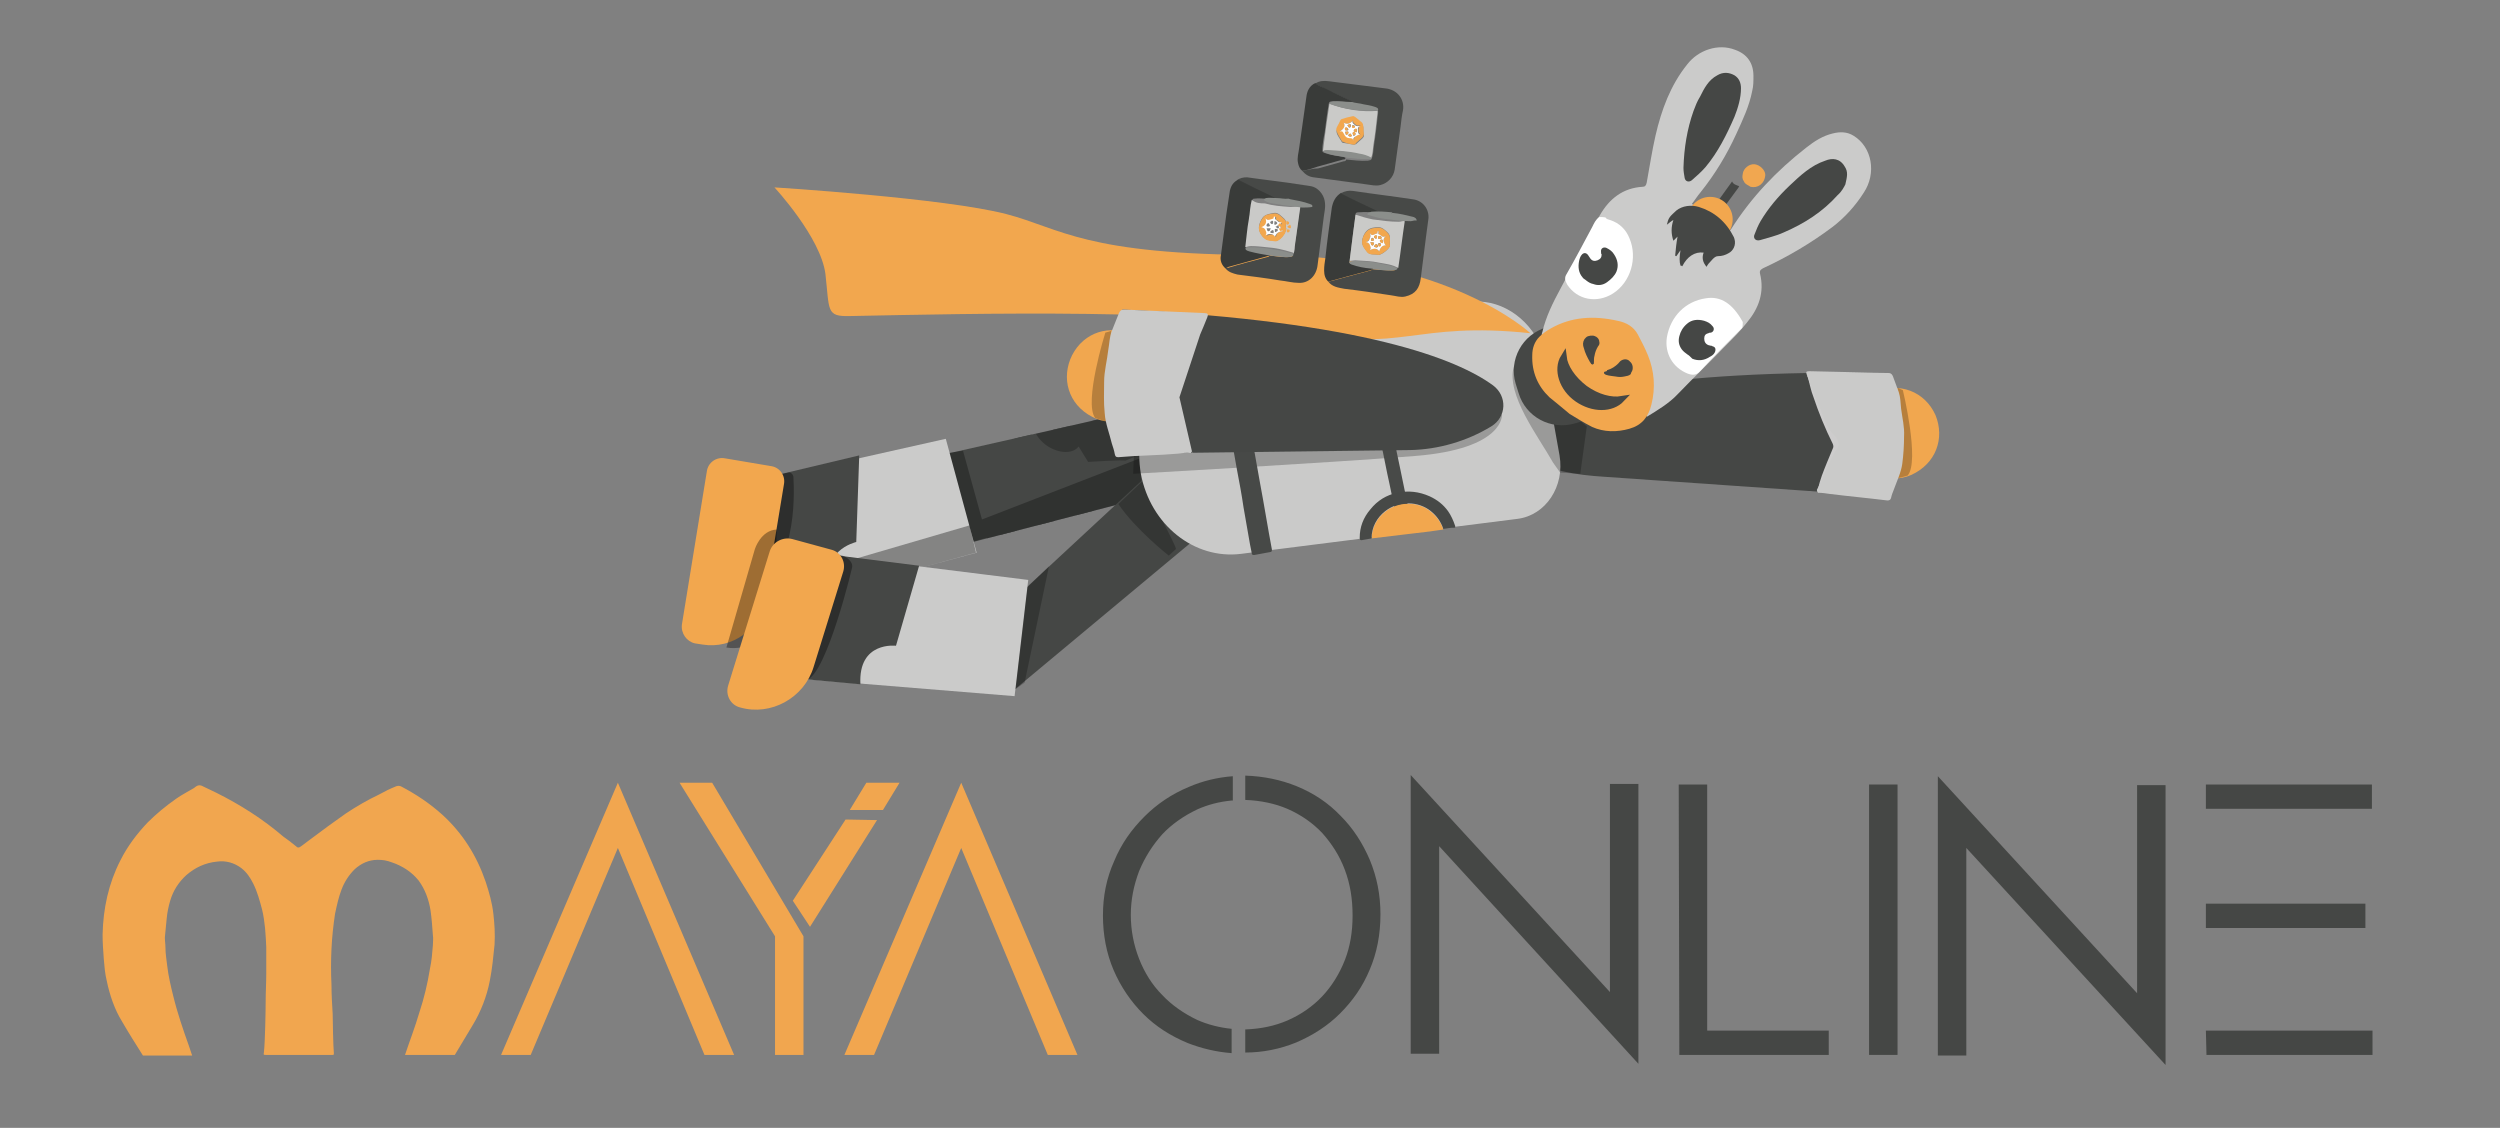<?xml version="1.0" encoding="utf-8"?>
<!-- Generator: Adobe Illustrator 22.0.1, SVG Export Plug-In . SVG Version: 6.00 Build 0)  -->
<svg version="1.1" id="Layer_1" xmlns="http://www.w3.org/2000/svg" xmlns:xlink="http://www.w3.org/1999/xlink" x="0px" y="0px"
	 viewBox="0 0 421.6 190.2" style="enable-background:new 0 0 421.6 190.2;" xml:space="preserve">
<rect x="0" y="0" width="421.6" height="190.2" fill="#808080" stroke="none"/>
<style type="text/css">
	.st0{fill:none;}
	.st1{fill:#CACAC9;}
	.st2{fill:#F3F4F5;}
	.st3{fill:#F1A74F;}
	.st4{opacity:0.24;enable-background:new    ;}
	.st5{clip-path:url(#SVGID_2_);fill:#454745;}
	.st6{clip-path:url(#SVGID_4_);fill:none;stroke:#454745;stroke-width:3;stroke-miterlimit:10;}
	.st7{clip-path:url(#SVGID_6_);fill:none;stroke:#454745;stroke-width:3;stroke-miterlimit:10;}
	.st8{clip-path:url(#SVGID_8_);fill:none;stroke:#454745;stroke-width:3;stroke-miterlimit:10;}
	.st9{clip-path:url(#SVGID_10_);fill:none;stroke:#454745;stroke-width:3;stroke-miterlimit:10;}
	.st10{clip-path:url(#SVGID_12_);fill:none;stroke:#454745;stroke-width:3;stroke-miterlimit:10;}
	.st11{opacity:0.3;enable-background:new    ;}
	.st12{opacity:0.24;clip-path:url(#SVGID_14_);enable-background:new    ;}
	.st13{fill:#CBCBCA;}
	.st14{fill:#454745;}
	.st15{opacity:0.35;enable-background:new    ;}
	.st16{fill:#F2A74E;}
	.st17{fill:#CDCCCC;}
	.st18{fill:#FFFFFF;}
	.st19{fill:#F1A750;}
	.st20{fill:#454745;stroke:#454745;stroke-miterlimit:10;}
	.st21{fill:#484A48;}
	.st22{fill:#474947;}
	.st23{fill:#393B39;}
	.st24{fill:#CACAC8;}
	.st25{fill:#8B8E8B;}
	.st26{fill:#FEFEFE;}
	.st27{fill:#F1A64F;}
</style>
<rect id="backgroundrect" class="st0" width="421.6" height="190.2"/>
<g>
	<title>Layer 1</title>
	<g id="svg_1">
		<path id="svg_2" class="st1" d="M-168.1-6.5c0-5.9,4.8-10.8,10.7-10.8s10.7,4.8,10.7,10.7s-4.7,10.7-10.6,10.7
			C-163.2,4.1-168-0.6-168.1-6.5z"/>
		<path id="svg_3" class="st1" d="M-149.1,5.2c3.2,2.1,4.9,4.9,5,8.8c0.1,2.7-0.3,3.5-2.7,4.6c-0.4,0.2-0.8,0.4-1.3,0.5
			c-5.3,1.5-10.6,1.7-16,0.6c-1.6-0.3-3.2-1-4.8-1.6c-0.9-0.4-1.8-1.1-1.8-2.2c-0.1-3.4,0.2-6.7,3-9.1c1.2-1.1,2.5-2.1,3.8-3.1
			c4.4,2.5,8.7,2.5,13,0C-150.2,4.2-149.6,4.7-149.1,5.2z"/>
	</g>
	<g id="svg_4">
		<path id="svg_5" class="st2" d="M-133.7,34.8c0.5,0.4,1.1,0.4,1.6,0.5c9.2,2.4,14.1,12.1,10.7,21c-3.6,9.5-15.8,12.9-23.9,6.7
			c-2-1.6-3.7-3.4-5.5-5.2c-3.5-3.5-7-7-10.5-10.5c0.4-0.9,0.2-1.9,0.6-2.7c0.3,0.3,0.6,0.5,0.9,0.8c4.9,4.8,9.6,9.7,14.5,14.4
			c3.3,3.3,7.4,4.6,12,3.6c9.2-2,13.3-11.8,8.5-19.9c-3.9-6.4-12.9-8.2-18.9-3.8c-1.8,1.3-3.2,3-4.8,4.5c-0.4,0.4-0.9,0.8-1.3,1.2
			c0.1,0,0.1,0.1,0.2,0.2c0.8,0,1.6,0,2.4,0c1.8,0.1,1.6-0.3,1.6,1.7c0,0.6-0.1,0.8-0.7,0.8c-2.3,0-4.7,0-7,0
			c-0.6,0-0.7-0.3-0.7-0.8c0-2,0-4.1,0-6.1c0-1.7-0.3-1.4,1.5-1.5c0.8,0,0.9,0.3,0.9,1c0,1,0,2.1,0,3.1c0,0.1,0.1,0.1,0.2,0.1
			c1.2-1.2,2.4-2.5,3.6-3.7c1.8-1.9,3.9-3.4,6.5-4.3c1.1-0.4,2.1-0.6,3.2-0.9C-136.6,35-135.2,35-133.7,34.8z"/>
		<path id="svg_6" class="st2" d="M-167.7,41.5c-3.2-3.2-7.1-4.5-11.6-3.9c-7.3,1-12.6,8.5-10.9,15.7c1.2,5,4.2,8.4,9.1,9.9
			c5,1.6,9.5,0.3,13.3-3.3c1-0.9,1.8-1.9,2.8-2.8c1.1-1,1.9-2.2,3.2-3c0.2,1-0.1,2,0.2,3c-1.8,1.7-3.4,3.6-5.3,5.2
			c-8.6,7.6-22.3,3.5-25.4-7.6c-0.1-0.6-0.1-1.3-0.5-1.9c0-1.4,0-2.9,0-4.3c0.3-0.9,0.4-1.7,0.7-2.5c2.1-6,6.3-9.7,12.6-10.9
			c0.2,0,0.3,0,0.4-0.2c1.4,0,2.7,0,4.1,0c0.1,0.2,0.3,0.2,0.5,0.2c3.3,0.6,6.1,2,8.5,4.4c1.7,1.7,3.3,3.3,5,5c0,0.2,0,0.3,0.2,0.3
			l0,0c-0.4,0.9-0.2,1.9-0.6,2.7C-163.4,45.5-165.4,43.5-167.7,41.5z"/>
		<path id="svg_7" class="st2" d="M-161.5,54.1c0.2,0,0.1-0.2,0.2-0.3c1.8-1.9,1.1-1.6,2.8-0.1c0.3,0.2,0.3,0.4,0,0.7
			c-0.9,0.9-1.9,1.8-2.8,2.7C-161.6,56.1-161.3,55.1-161.5,54.1L-161.5,54.1z"/>
		<path id="svg_8" class="st2" d="M-168.6,50.7c0,1.8-1.2,3.1-3,3.1s-3.1-1.3-3.1-3.1c0-1.7,1.2-2.9,3-2.9S-168.8,48.9-168.6,50.7z
			 M-171.8,53c1.1,0.1,2-0.9,2-2.2s-0.7-2.1-1.9-2.1c-1.2-0.1-1.8,0.8-1.9,2.1C-173.6,51.9-173.1,52.8-171.8,53z"/>
		<path id="svg_9" class="st2" d="M-185,48.4c-0.1-0.6,0.6-0.5,1-0.6c0.4,0,0.9,0,1.3,0c0.9,0.1,1.6,0.5,1.7,1.5
			c0.1,0.9-0.5,1.3-1.3,1.7c-0.8,0.4-2.3,0.1-2,1.3c0.3,1,1.6,0.6,2.5,0.3c0.3-0.1,0.6-0.1,0.7,0.2s-0.1,0.5-0.4,0.6
			c-1,0.3-2,0.5-3,0.1c-0.7-0.2-1.1-0.8-1.1-1.5c-0.1-0.7,0.4-1.2,1-1.4c0.4-0.1,0.9-0.3,1.4-0.4c0.4-0.1,0.9-0.2,0.8-0.8
			c-0.1-0.6-0.6-0.6-1-0.7c-0.2-0.1-0.5,0-1,0C-184.6,48.6-185.2,49.2-185,48.4z"/>
		<path id="svg_10" class="st2" d="M-175.8,50.7c0,0.7,0,1.5,0,2.2c0,0.4-0.2,0.7-0.6,0.7s-0.6-0.3-0.5-0.6c0.3-1.6-0.8-1.5-1.8-1.5
			s-1.7-0.6-1.8-1.6c-0.1-1.2,0.6-1.8,1.7-2c2.5-0.5,3-0.1,3,2.5C-175.8,50.5-175.8,50.6-175.8,50.7L-175.8,50.7z M-176.8,49.7
			c0-0.7-0.1-1.2-0.9-1.1c-0.7,0.1-1.6,0.1-1.6,1.1c0,0.9,0.7,0.9,1.4,1C-177.1,50.9-176.8,50.5-176.8,49.7z"/>
		<path id="svg_11" class="st2" d="M-161.3,53.7c0,0.2,0,0.3-0.2,0.4C-161.6,54-161.5,53.9-161.3,53.7z"/>
		<path id="svg_12" class="st2" d="M-128.7,53.7c-2.2,0-3.6-1.1-3.6-2.9c0-1.9,1.2-2.7,3.4-2.9c2.5-0.2,1.6,1.6,1.8,2.8
			C-127.5,51.7-126.3,53.6-128.7,53.7z M-129.4,48.7c-1.3,0-1.9,0.8-1.9,2s0.8,1.9,2,2c1.8,0.1,0.6-1.4,1.1-1.9
			C-128.6,50-127.7,48.7-129.4,48.7z"/>
		<path id="svg_13" class="st2" d="M-137.3,52.8c0.6,0,1.3,0,2,0c0.6,0,0.8-0.3,0.8-0.9c0-0.5-0.3-0.7-0.8-0.8
			c-0.6-0.1-1.7,0.3-1.7-0.4c0-0.9,1-0.4,1.6-0.5c0.5-0.1,0.9-0.1,0.9-0.7s-0.3-0.7-0.8-0.8c-0.7-0.1-2.1,0.5-2-0.4
			c0-0.8,1.5-0.3,2.3-0.4c0.3,0,0.5,0,0.7,0c0.6,0,1,0.3,1,1c0,1.3,0,2.6,0,3.8c-0.1,0.4-0.3,0.9-0.8,0.9c-1.1,0-2.3,0.3-3.3-0.3
			C-137.4,53.1-137.4,52.9-137.3,52.8z"/>
		<path id="svg_14" class="st2" d="M-139.2,48.5c0.1-0.2,0.3-0.6,0.7-0.5c0.5,0.1,0.4,0.5,0.3,0.8c-0.6,1.4-1.2,2.9-1.9,4.3
			c-0.4,0.8-1.1,0.5-1.4-0.1c-0.7-1.4-1.2-2.8-1.8-4.2c-0.2-0.2-0.2-0.6,0.1-0.7c0.4-0.2,0.6,0.1,0.7,0.4c0.5,1.2,1,2.3,1.6,3.8
			C-140.3,50.8-139.8,49.7-139.2,48.5z"/>
		<path id="svg_15" class="st2" d="M-160.8,44.8c-0.2,0-0.2-0.2-0.2-0.3C-160.9,44.6-160.8,44.7-160.8,44.8z"/>
	</g>
	<g id="svg_16">
		<path id="svg_17" class="st3" d="M326.4,70c-1.8-4-6.1-5.6-10.1-3.9c-3.9,1.6-5.5,6.2-3.8,10.1c1.6,3.7,6.2,5.5,9.8,3.9
			C326.5,78.2,328,73.9,326.4,70z"/>
		<path id="svg_18" class="st4" d="M320,65.4l-0.5,15.4l2.2-0.6c0,0-2.1,2.4,0,0c2.1-2.4-0.8-14.4-0.8-14.4L320,65.4"/>
		<g id="svg_19">
			<g>
				<defs>
					<path id="SVGID_1_" d="M196,68.3l3.2,14l-37.8,9.8L161,91c-1.8-4.4-2.6-8.1-2.9-12.9l-0.1-1.2L196,68.3z"/>
				</defs>
				<clipPath id="SVGID_2_">
					<use xlink:href="#SVGID_1_"  style="overflow:visible;"/>
				</clipPath>
				<path id="svg_21" class="st5" d="M196,68.3l3.2,14l-37.8,9.8L161,91c-1.8-4.4-2.6-8.1-2.9-12.9l-0.1-1.2L196,68.3z"/>
			</g>
			<g>
				<defs>
					<path id="SVGID_3_" d="M196,68.3l3.2,14l-37.8,9.8L161,91c-1.8-4.4-2.6-8.1-2.9-12.9l-0.1-1.2L196,68.3z"/>
				</defs>
				<clipPath id="SVGID_4_">
					<use xlink:href="#SVGID_3_"  style="overflow:visible;"/>
				</clipPath>
				<line id="svg_22" class="st6" x1="170.1" y1="90.1" x2="166.1" y2="75.3"/>
			</g>
			<g>
				<defs>
					<path id="SVGID_5_" d="M196,68.3l3.2,14l-37.8,9.8L161,91c-1.8-4.4-2.6-8.1-2.9-12.9l-0.1-1.2L196,68.3z"/>
				</defs>
				<clipPath id="SVGID_6_">
					<use xlink:href="#SVGID_5_"  style="overflow:visible;"/>
				</clipPath>
				<line id="svg_23" class="st7" x1="176.5" y1="88.4" x2="172.5" y2="73.6"/>
			</g>
			<g>
				<defs>
					<path id="SVGID_7_" d="M196,68.3l3.2,14l-37.8,9.8L161,91c-1.8-4.4-2.6-8.1-2.9-12.9l-0.1-1.2L196,68.3z"/>
				</defs>
				<clipPath id="SVGID_8_">
					<use xlink:href="#SVGID_7_"  style="overflow:visible;"/>
				</clipPath>
				<line id="svg_24" class="st8" x1="183" y1="86.6" x2="179" y2="71.8"/>
			</g>
			<g>
				<defs>
					<path id="SVGID_9_" d="M196,68.3l3.2,14l-37.8,9.8L161,91c-1.8-4.4-2.6-8.1-2.9-12.9l-0.1-1.2L196,68.3z"/>
				</defs>
				<clipPath id="SVGID_10_">
					<use xlink:href="#SVGID_9_"  style="overflow:visible;"/>
				</clipPath>
				<line id="svg_25" class="st9" x1="189.4" y1="84.9" x2="185.4" y2="70.1"/>
			</g>
			<g>
				<defs>
					<path id="SVGID_11_" d="M196,68.3l3.2,14l-37.8,9.8L161,91c-1.8-4.4-2.6-8.1-2.9-12.9l-0.1-1.2L196,68.3z"/>
				</defs>
				<clipPath id="SVGID_12_">
					<use xlink:href="#SVGID_11_"  style="overflow:visible;"/>
				</clipPath>
				<line id="svg_26" class="st10" x1="196.1" y1="83.7" x2="192.2" y2="69.4"/>
			</g>
		</g>
		<polygon id="svg_27" class="st11" points="162,91.9 166.4,90.7 166.4,90.8 192.7,84 192.2,77.3 165.6,87.6 162.4,76 157.9,76.7 		
			"/>
		<g id="svg_28">
			<g>
				<defs>
					<path id="SVGID_13_" d="M174.1,75.1l10.3,4.8l9.7-4l-4.7-6.2c0,0-14.7,3.5-14.9,3.5L174.1,75.1z"/>
				</defs>
				<clipPath id="SVGID_14_">
					<use xlink:href="#SVGID_13_"  style="overflow:visible;"/>
				</clipPath>
				<path id="svg_30" class="st12" d="M174.6,70.2c-1,1.4,0,3.6,2,5c2,1.3,4.3,1.4,5.3,0.1l1.6,2.6c0,0,6.1-0.4,6.3-0.2l1.4-0.2
					l0.4-0.8l-2.1-7.7l-9.4,1.4c-0.1,0-0.1-0.1-0.2-0.1C177.8,68.9,175.4,68.9,174.6,70.2z"/>
			</g>
		</g>
		<path id="svg_31" class="st13" d="M159.5,74l5.2,19.2l-36.6,9.9l-0.6-1.5c-2.5-6.1-3.8-11.2-4.8-17.7l-0.2-1.6L159.5,74z"/>
		<path id="svg_32" class="st14" d="M128.1,103L126,81.3l18.9-4.5l-0.5,14.6c0,0-6.8,1.6-3.6,8.3L128.1,103z"/>
		<path id="svg_33" class="st15" d="M132.9,79.7l-8.4,1.9l1.8,18c8-2.9,7.7-15.7,7.5-19.2C133.7,79.9,133.3,79.6,132.9,79.7z"/>
		<path id="svg_34" class="st16" d="M117.2,108.5l1.3,0.2c5,0.8,9.7-2.6,10.5-7.6l3.2-19.4c0.3-1.5-0.7-2.9-2.2-3.1l-7.7-1.3
			c-1.5-0.3-2.9,0.7-3.1,2.2l-4.2,25.8C114.8,106.8,115.8,108.2,117.2,108.5z"/>
		<path id="svg_35" class="st15" d="M132.5,102l-1.3-0.2c2.7-2.3,2.9-4.6,2.9-4.6l29.4-8.6l1.1,4.6L132.5,102z"/>
		<path id="svg_36" class="st15" d="M122.5,109.2c3.6,0.6,6.2-1.8,6.3-1.8l2.1-15.5l0.1-2.6c-2.7,0.1-3.7,3.3-3.7,3.3L122.5,109.2"
			/>
		<g id="svg_37">
			<path id="svg_38" class="st14" d="M194.2,79.5l7.6,11.2l-30.6,25.5l-1.2-2c-3.1-3.1-4.1-3.5-6-7.7l8-6.4L194.2,79.5z"/>
		</g>
		<path id="svg_39" class="st13" d="M173.4,97.8l-2.3,19.6l-38-3.1v-1.6c0-6.5,0.6-11.7,2.1-18.1l0.4-1.5L173.4,97.8z"/>
		<path id="svg_40" class="st14" d="M133.1,114.3l5.9-20.9l16,2l-3.9,13.5c0,0-6.4-0.8-6,6.5L133.1,114.3z"/>
		<path id="svg_41" class="st15" d="M141.7,93.6l-3.9-0.5l-2.8,21.1c2.9,3.4,7.5-13.4,8.7-18.5C143.9,94.7,142.7,93.8,141.7,93.6z"
			/>
		<path id="svg_42" class="st16" d="M124.8,119.3L124.8,119.3c5.2,1.5,10.8-1.6,12.4-6.8l5-16.1c0.5-1.6-0.4-3.3-2-3.7l-6.6-1.8
			c-1.6-0.4-3.3,0.5-3.8,2.1l-7,22.6C122.3,117.2,123.2,118.9,124.8,119.3z"/>
		<path id="svg_43" class="st4" d="M198.3,92.6c0.3-0.2-5.8-11.4-5.7-11.4l-4,3.8c2.9,4.3,8.5,8.7,8.5,8.7L198.3,92.6"/>
		<path id="svg_44" class="st14" d="M256,76l1.2,1c3.9,2.4,8.6,3.1,13.3,3.4l47.5,3.3c5.7-9.6,0.4-20.8,0.4-20.8
			c-39.4-0.6-54.9,4-60.9,7.4C255.1,71.6,253.7,74.5,256,76z"/>
		<path id="svg_45" class="st17" d="M307,82.1c1.6-2,2.7-4.2,4-6.4c0.2-0.3,0.1-0.6,0-0.9c-1-2.1-1.8-4.2-2.9-6.3
			c-0.9-1.7-1.8-3.3-2.8-4.9c-0.1-0.1-0.2-0.4-0.4-0.3c-0.2,0.1,0,0.3,0,0.4c0.3,1.1,0.5,2.2,0.9,3.2c0.9,2.7,2,5.4,3.3,8
			c0.1,0.3,0.1,0.5,0,0.7c-0.3,0.8-0.7,1.6-1,2.4c-0.6,1.5-1.2,2.9-1.5,4.5C306.7,82.3,306.8,82.2,307,82.1z"/>
		<path id="svg_46" class="st1" d="M306.6,83.1c0.7,0,1.3,0.1,2,0.2c3.2,0.4,6.5,0.7,9.7,1.1c0.3,0,0.5-0.1,0.6-0.4
			c0.1-0.5,0.3-1,0.5-1.5c0.5-1.4,1.2-2.8,1.4-4.3c0.2-1.5,0.3-3.1,0.3-4.6c0.1-1.6-0.3-3.1-0.5-4.7c-0.1-1-0.1-1.9-0.4-2.8
			c-0.3-0.9-0.7-1.8-1-2.7c-0.2-0.4-0.4-0.5-0.8-0.5c-4.4-0.1-8.8-0.2-13.2-0.3c-0.6,0-0.7,0.1-0.5,0.6c0.7,1.8,1.3,3.6,2.1,5.3
			c0.7,1.6,1.1,3.5,2.5,4.9c0.2,0.2,0.4,0.4,0.5,0.6c0.3,0.5,0.4,1.2,0,1.7c-0.7,0.9-1.1,2-1.6,3c-0.6,1.3-1.1,2.6-1.8,3.9
			C306.4,82.7,306.4,82.9,306.6,83.1z"/>
		<path id="svg_49" class="st1" d="M203.5,61.2l43.4-10.1c4.7-1.1,10,1.4,12.7,6.7l3.4,19c0.9,5.2-2.3,10.1-7.1,10.7l-46.6,5.9
			c-7.9,1-15.3-4.9-16.9-13.5l0,0C190.9,71.3,195.7,63.2,203.5,61.2z"/>
		<path id="svg_50" class="st4" d="M261.9,78c-2.4-4.3-8-11.5-6.6-16.2l12.3,10.1l-1.1,8l-3.4-0.2L261.9,78z"/>
		<path id="svg_51" class="st14" d="M260.8,55.2l6-1.8l4.8,16.2l-6,1.8c-4.1,1.2-8.3-1.1-9.5-5.1l-0.5-1.6
			C254.4,60.7,256.7,56.4,260.8,55.2z"/>
		<path id="svg_52" class="st13" d="M278.1,69c0.7-3.7,0.6-6.9-1-10.3c-1.3-2.6-3.3-4-6.2-4.4c-2.4-0.3-4.7-0.1-7,0.7
			c-1.3,0.5-2.6,1.1-3.9,1.6c0-0.2,0-0.4,0.1-0.6c0.6-2.6,1.8-5,3.1-7.4c2.2-4.1,4.3-8.2,6.6-12.3c1.6-2.8,3.9-4.6,7.2-4.8
			c0.4,0,0.6-0.2,0.7-0.7c0.5-2.7,0.9-5.4,1.5-8c1-4.3,2.5-8.4,5.3-11.9c1.9-2.5,5.3-3.6,8.1-2.5c2,0.7,3.1,2.2,3.1,4.4
			c0,0.9,0,1.7-0.2,2.5c-0.5,2.6-1.6,4.9-2.7,7.3c-1.6,3.5-3.6,6.8-6,9.8c-0.6,0.7-1,1.4-1.5,2c1.1,0.7,2.3,1.3,3.3,2.1
			c1,0.7,2,1.6,3,2.5c0.1-0.1,0.2-0.2,0.3-0.3c3.4-5.4,7.7-9.9,12.7-13.8c1.4-1.1,2.8-2,4.5-2.4c1.2-0.3,2.4-0.3,3.5,0.4
			c3.1,1.9,3.9,6.3,1.7,9.6c-1.4,2.2-3.2,4.2-5.3,5.8c-3.6,2.7-7.5,5-11.6,6.9c-0.4,0.2-0.7,0.4-0.6,0.9c0.8,3.2-0.2,5.9-2.2,8.3
			c-1.1,1.4-2.3,2.6-3.5,3.8c-2.7,2.8-5.5,5.5-8.2,8.3c-1.4,1.5-3.4,2.7-5.2,3.8C277.7,70.1,277.8,69.4,278.1,69z"/>
		<path id="svg_53" class="st18" d="M293.8,55.3c-2.4,2.4-4.8,4.8-7.1,7.3c-0.6,0.7-1.3,0.7-2.1,0.4c-2.5-1-3.9-3.4-3.5-6.1
			c0.6-3.5,3.1-6.1,6.6-6.6c2.5-0.4,4.5,0.9,6.2,4C293.9,54.6,293.9,55,293.8,55.3z"/>
		<path id="svg_54" class="st18" d="M270.8,36.7c0.1,0.3,0.5,0.3,0.7,0.4c1.6,0.5,2.7,1.6,3.3,3.1c1.4,3.3,0.2,7.4-2.8,9.3
			c-2.7,1.7-6,1.1-7.7-1.5c-0.4-0.7-0.5-1.2-0.1-1.8c1.5-2.6,2.9-5.3,4.3-7.9c0.3-0.6,0.6-1.3,1.2-1.7
			C270.1,36.6,270.5,36.6,270.8,36.7z"/>
		<path id="svg_55" class="st14" d="M293.3,31.4c-0.1,0.1-0.1,0.2-0.1,0.2c-1.5,2-2.9,4-4.4,6c-1.1,1.5-2.2,3-3.3,4.5
			c-0.7,0.9-0.7,0.9-1.6,0.3c-0.2-0.2-0.1-0.2,0-0.4c0.9-1.3,1.9-2.6,2.8-3.9c1.8-2.5,3.6-5,5.4-7.5
			C292.3,31.1,292.8,31.2,293.3,31.4z"/>
		<path id="svg_56" class="st19" d="M293.9,29.3c0.1-0.9,1.1-1.7,2-1.6c0.9,0.1,1.8,1,1.8,1.8c-0.1,1.5-1.3,2.3-2.5,2
			c-0.4-0.3-0.9-0.4-1.1-0.9C293.8,30.2,293.8,29.8,293.9,29.3z"/>
		<circle id="svg_57" class="st16" cx="288.4" cy="37" r="3.8"/>
		<path id="svg_58" class="st16" d="M261.3,67c-2-1.9-3-4.3-2.9-7.1c0-1.2,0.4-2.3,1.2-3.1c0.6-0.6,1.2-1,1.9-1.4
			c3.5-2,7.3-2.2,11.3-1.3c1.5,0.3,2.7,1,3.4,2.3c0.6,1.1,1.2,2.3,1.7,3.5c1.1,2.7,1.3,5.5,0.6,8.3c-0.5,2.1-1.6,3.5-3.7,4.1
			s-4.3,0.6-6.3-0.3c-1.4-0.7-2.8-1.6-3.8-2.2C263.4,68.7,262.4,67.9,261.3,67z"/>
		<path id="svg_59" class="st14" d="M286.7,16.3c0.7-1.4,1.4-2.8,2.9-3.6c1-0.6,2-0.5,2.9,0c0.8,0.5,1.1,1.3,1.1,2.2
			c0,1.6-0.5,3.3-1.1,4.8c-1.3,3-2.8,6-4.9,8.5c-0.7,0.8-1.5,1.5-2.3,2.2c-0.5,0.4-1.1,0.2-1.2-0.4s-0.2-1.1-0.2-1.7
			c0.1-3.3,0.6-6.5,1.7-9.6C285.9,17.9,286.2,17.1,286.7,16.3z"/>
		<path id="svg_60" class="st14" d="M309.9,32.9c-2.5,2.8-5.6,4.8-9.1,6.3c-1.3,0.6-2.7,0.9-4,1.3c-0.8,0.2-1.2-0.4-0.9-1
			c0.3-0.8,0.6-1.5,1-2.2c1.3-2.2,3-4.2,4.9-6c1.8-1.7,3.6-3.4,6-4.2c1.2-0.5,2.5-0.4,3.3,1c0.6,0.9,0.4,1.7,0.1,3
			C311,31.5,310.6,32.3,309.9,32.9z"/>
		<g id="svg_61">
			<path id="svg_62" class="st14" d="M275,63.1c-0.3,0.3-0.7,0.3-1.1,0.4c-0.5,0.1-0.9,0.1-1.4,0c-0.6-0.1-1.1-0.1-1.7-0.3
				c-0.2-0.1-0.3-0.2-0.3-0.3c0-0.1,0-0.2,0.1-0.2s0.2-0.1,0.3-0.1c0,0,0.1,0,0.1-0.1s0.1-0.1,0.1-0.1c0.7-0.2,1.3-0.6,1.8-1.1
				c0.2-0.2,0.3-0.4,0.5-0.5c0.5-0.3,1.1-0.3,1.5,0.2c0.5,0.4,0.6,1.3,0.2,1.8C275.1,62.9,275,63,275,63.1z"/>
			<path id="svg_63" class="st14" d="M269.7,57.6c0.1,0.3,0,0.6-0.2,0.8c-0.3,0.5-0.5,1-0.6,1.6c-0.1,0.3-0.1,0.7-0.1,1.1
				c0,0.1,0,0.3-0.1,0.3c-0.1,0.1-0.2,0.1-0.3,0c0,0-0.1,0-0.1-0.1c-0.1-0.1-0.1-0.2-0.2-0.3c-0.4-0.7-0.8-1.5-1-2.3
				c-0.2-0.5-0.2-1,0.1-1.5c0.2-0.2,0.3-0.4,0.6-0.5c0.3-0.1,0.5-0.1,0.8-0.1c0.2,0,0.4,0.1,0.6,0.2C269.5,57,269.7,57.3,269.7,57.6
				z"/>
		</g>
		<path id="svg_64" class="st14" d="M281.1,37.9c0.4-0.3,0.7-0.6,1.1-0.8c-0.4,1.2-0.4,2.3,0,3.5c0.3-0.3,0.5-0.5,0.7-0.7
			c-0.2,1.1-0.3,2.1-0.4,3.2c0.1,0.1,0.1,0.1,0.2,0.1l0.7-1c-0.2,1.1-0.2,2,0,2.6c0.1,0,0.1,0,0.1,0c0.1,0,0.1,0.1,0.2,0.1
			c0.8-1.6,2.1-2.5,3.6-2.3c-0.3,0.8-0.2,1.6,0.5,2.4c0.1-0.2,0.2-0.4,0.3-0.5c0.5-0.5,1-1.3,1.6-1.3c0.7,0,1.3-0.2,1.8-0.5
			c0.8-0.4,1.3-1.4,1-2.4c0-0.1-0.1-0.2-0.1-0.3c-1.3-2.6-3.3-4.3-5.9-5.1c-1.3-0.4-2.8-0.2-3.8,0.6l0,0c-0.4,0.4-0.8,0.7-1.1,1.1
			C281.3,37,281.2,37.5,281.1,37.9z"/>
		<path id="svg_65" class="st14" d="M266.9,46.8c-0.7-0.8-0.8-1.8-0.6-2.8c0.1-0.4,0.2-0.8,0.5-1.1c0.3-0.3,0.7-0.3,1,0.1
			c0.1,0.1,0.1,0.2,0.2,0.3c0.1,0.1,0.1,0.2,0.2,0.3c0.3,0.4,0.7,0.5,1.2,0.3s0.7-0.5,0.7-1c-0.1-0.1-0.1-0.2-0.1-0.4
			c-0.1-0.6,0.4-0.9,0.9-0.7c0.6,0.3,1,0.6,1.3,1.1c0.6,0.9,0.8,1.9,0.4,2.9c-0.3,0.7-0.9,1.3-1.6,1.8c-0.7,0.5-1.5,0.6-2.3,0.3
			c-0.5-0.1-0.8-0.3-1.2-0.6C267.3,47.1,267,47,266.9,46.8z"/>
		<path id="svg_66" class="st14" d="M285.4,60.5c1,0.4,2,0.3,2.9-0.3c0.4-0.2,0.7-0.4,0.9-0.8c0.2-0.5,0.1-0.9-0.4-1
			c-0.1-0.1-0.2-0.1-0.3-0.1s-0.3-0.1-0.4-0.1c-0.5-0.2-0.7-0.6-0.7-1.1s0.2-0.8,0.7-0.9c0.1-0.1,0.3-0.1,0.4-0.1
			c0.5-0.1,0.7-0.7,0.3-1.1c-0.4-0.5-0.8-0.7-1.4-0.9c-1.1-0.3-2.1-0.2-2.9,0.5c-0.7,0.6-1.1,1.3-1.3,2.1c-0.2,0.8-0.1,1.5,0.4,2.2
			c0.3,0.4,0.6,0.6,1,0.9C284.8,59.9,285,60.1,285.4,60.5z"/>
		<path id="svg_67" class="st20" d="M263.7,60.2c-1.3,2.1-0.3,5.3,2.3,7.1c2.6,1.8,5.8,1.8,7.5,0c-1.8,0.3-4.1-0.3-6.2-1.8
			C265.2,63.9,263.9,61.9,263.7,60.2z"/>
		<path id="svg_68" class="st4" d="M191.3,74.9l-0.2,5c0,0,32.3-1.8,47.5-3s14.7-7,14.7-7L191.3,74.9z"/>
		<path id="svg_69" class="st21" d="M235.2,85.8c-0.3-1.4-0.6-2.9-0.9-4.3c-0.5-2.2-0.9-4.5-1.4-6.7c-0.4-1.8-0.8-3.6-1.2-5.4
			c0-0.2,0-0.2,0.2-0.3c0.6-0.2,1.1-0.2,1.7-0.4c0.3,0,0.3,0.1,0.4,0.3c0.2,0.6,0.3,1.2,0.4,1.8c0.6,2.7,1.1,5.4,1.7,8.1
			c0.5,2.3,0.9,4.5,1.4,6.7c0,0.1,0.1,0.3-0.1,0.3c-0.6,0.1-1.3,0.3-1.9,0.4C235.1,86.4,235.2,86.1,235.2,85.8z"/>
		<path id="svg_70" class="st22" d="M206.6,66c0.9-0.2,1.9-0.3,2.8-0.5c0.2-0.1,0.3,0.1,0.3,0.3c0.4,2.4,0.9,4.9,1.3,7.3
			c0.5,2.8,1,5.6,1.5,8.4c0.7,3.7,1.3,7.5,2,11.2c0,0.3-0.1,0.4-0.3,0.4c-0.9,0.2-1.8,0.3-2.7,0.5c-0.3,0-0.4-0.1-0.4-0.3
			c-0.1-0.5-0.2-1-0.3-1.5c-0.4-2.1-0.7-4.2-1.1-6.3c-0.3-2.1-0.7-4.2-1.1-6.3c-0.4-2.1-0.7-4.1-1.1-6.2c-0.4-2.3-0.8-4.6-1.2-6.9
			C206.1,65.9,206.4,65.9,206.6,66z"/>
		<path id="svg_71" class="st17" d="M200.4,75.4c-1.5-2.5-2.6-5.2-3.8-7.8c-0.2-0.4-0.2-0.7,0-1.1c1-2.4,2-4.8,3.2-7.1
			c1-1.9,2-3.7,3.1-5.5c0.1-0.1,0.2-0.4,0.4-0.3s0,0.3,0,0.5c-0.3,1.3-0.7,2.5-1.1,3.7c-1.1,3.1-2.3,6.1-3.8,9.1
			c-0.1,0.3-0.1,0.5,0,0.8c0.3,0.9,0.6,1.9,0.9,2.8c0.5,1.8,1,3.6,1.3,5.4C200.5,75.7,200.4,75.6,200.4,75.4z"/>
		<path id="svg_74" class="st16" d="M220,55.8c-15.8-3.9-56.5-2.9-76.7-2.5c-4,0.1-3.4-0.9-4.1-7.1c-0.8-6.2-8.6-14.6-8.6-14.6
			s28.7,1.8,39.1,4.5c9.2,2.4,13.2,6.9,43.4,6.9c30.9,0,45,13.2,45,13.2C238.5,54.1,235.8,59.7,220,55.8z"/>
		<path id="svg_75" class="st3" d="M180.8,59.9c2-3.9,6.4-5.3,10.3-3.3c3.8,2,5.2,6.6,3.2,10.4c-1.9,3.7-6.6,5.2-10.1,3.3
			C180.1,68.2,178.9,63.7,180.8,59.9z"/>
		<polyline id="svg_76" class="st4" points="171.3,116.2 173.3,99 176.9,95.5 172.8,115.1 171.3,116.2 		"/>
		<path id="svg_77" class="st4" d="M187.4,55.8l-0.6,15.4l-2.1-0.7c0,0,2,2.6,0,0s1.7-14.4,1.7-14.4L187.4,55.8"/>
		<path id="svg_78" class="st14" d="M251.5,71.9L251.5,71.9c-4.1,2.5-8.9,3.9-13.7,4l-49.1,0.6c-5.4-11.6,0.6-24.3,0.6-24.3
			c40.7,2,56.5,8.4,62.5,12.8C254.2,66.8,254.1,70.3,251.5,71.9z"/>
		<path id="svg_79" class="st1" d="M186.9,59c-0.2,1.8-0.7,3.6-0.7,5.4c0,1.7-0.1,3.5,0.1,5.3c0.1,1.7,0.8,3.4,1.2,5.1
			c0.2,0.6,0.4,1.2,0.5,1.8c0.1,0.4,0.2,0.5,0.6,0.5c3.3-0.3,6.8-0.3,10.1-0.6c0.7-0.1,1.4-0.2,2.1-0.1c0.1,0,0.1-0.2,0.1-0.3
			l0.2,0.4l-2.2-9.5l3.5-10.6c0.4-0.9,0.8-1.9,1.2-2.9c0.2-0.5,0.1-0.7-0.5-0.7c-4.5-0.2-9.1-0.4-13.6-0.6c-0.4,0-0.6,0.2-0.8,0.6
			c-0.4,1-0.8,2-1.2,3S187.1,57.9,186.9,59z"/>
		<path id="svg_80" class="st22" d="M222.3,28.4c1.4-0.4,2.9-0.8,4.3-1.2c0.1,0,0.4,0,0.4-0.3c1.2,0.1,2.5,0.3,3.7,0.2
			c0.2-0.1,0.5,0,0.6-0.3c0.3-0.7,0.3-1.5,0.4-2.2c0.3-1.9,0.5-3.7,0.7-5.5c0-0.1,0-0.2,0-0.3c0-0.5-0.4-0.5-0.6-0.6
			c-0.6-0.2-1.2-0.2-1.8-0.4c-0.6-0.2-1.3-0.2-2-0.4c0.1-0.1,0.1-0.1,0-0.2c-1.3-0.7-2.7-1.3-4.1-2c-0.7-0.4-1.5-0.6-2.1-1.1
			c0.7-0.5,1.5-0.5,2.3-0.4c3.2,0.4,6.3,0.8,9.5,1.2c2.1,0.2,3.3,1.9,3,3.7c-0.2,0.9-0.3,1.8-0.4,2.7c-0.3,2.4-0.7,4.9-1,7.3
			c-0.2,1.3-1.2,2.3-2.4,2.6c-0.8,0.2-1.5,0-2.3-0.1c-3-0.4-6-0.8-9-1.2c-0.8-0.1-1.4-0.5-1.9-1.1C220.5,28.7,221.4,28.4,222.3,28.4
			z"/>
		<path id="svg_81" class="st22" d="M226.7,46.8c1.4-0.4,2.7-0.7,4.1-1.1c0.3-0.1,0.5-0.1,0.7-0.3c1.1,0.1,2.2,0.2,3.3,0.2
			c0.3,0,0.6,0,0.8-0.3c0.4-2.6,0.7-5.3,1.1-7.9c0.1-0.4-0.2-0.5-0.5-0.6c-1.2-0.3-2.4-0.6-3.6-0.7l-0.1-0.1l0,0
			c0-0.1,0-0.2-0.1-0.2c-1.5-0.7-2.9-1.4-4.4-2.1c-0.6-0.3-1.2-0.6-1.8-0.9c-0.1,0-0.1-0.1-0.1-0.2c0.7-0.4,1.4-0.5,2.1-0.4
			c3.3,0.5,6.7,0.9,10,1.4c1.8,0.2,2.8,1.7,2.7,3.2c-0.1,1-0.3,2-0.4,3c-0.3,2.4-0.6,4.7-0.9,7.1c-0.2,1.7-0.9,2.7-2.6,3.1
			c-0.8,0.2-1.6-0.1-2.4-0.2c-2.6-0.4-5.3-0.8-7.9-1.1c-1-0.2-2-0.3-2.7-1.2C225,47.3,225.9,47,226.7,46.8z"/>
		<path id="svg_82" class="st22" d="M207,45.2c2.3-0.7,4.6-1.3,6.9-1.9c0.1-0.1,0.2-0.1,0.2-0.2c1.2,0.1,2.4,0.4,3.6,0.2
			c0.1-0.1,0.3,0,0.3-0.2c0.3-0.5,0.2-1.1,0.3-1.6c0.4-2.2,0.6-4.3,0.9-6.4c0.1-0.4-0.2-0.4-0.4-0.5c-1-0.4-2.2-0.6-3.3-0.8
			c-0.1,0-0.2-0.1-0.3-0.1c-1.1-0.7-2.4-1.2-3.6-1.8c-1-0.5-2-1-3-1.5c0.5-0.4,1.1-0.5,1.7-0.5c0.7,0.1,1.5,0.2,2.2,0.3
			c1.5,0.2,3.1,0.4,4.6,0.6c1.4,0.2,2.7,0.4,4,0.6c1.1,0.2,2.1,1.3,2.3,2.5c0.2,1.1-0.1,2-0.2,3c-0.3,2.6-0.7,5.2-1,7.8
			c-0.2,1.8-1.5,3.1-3.2,3c-1,0-2.1-0.3-3.1-0.4c-2.4-0.4-4.8-0.7-7.2-1c-0.8-0.2-1.5-0.4-2-1C206.8,45,207,45,207,45.2z"/>
		<path id="svg_83" class="st23" d="M205.9,43c0.3-2.3,0.6-4.5,0.9-6.8c0.2-1.4,0.4-2.7,0.6-4c0.2-0.9,0.6-1.5,1.4-1.9
			c1,0.5,2,1,3,1.5c1.2,0.6,2.4,1.1,3.6,1.8c-0.7,0.1-1.3-0.1-2-0.1c-0.6,0-1.2-0.1-1.8,0c-0.2,0-0.3,0-0.4,0.2
			c-0.3,1.1-0.3,2.2-0.5,3.3c-0.2,1.5-0.4,3.1-0.6,4.7c0.1,0.4,0.4,0.4,0.7,0.5c1.2,0.3,2.3,0.6,3.5,0.7c-0.1,0.1-0.1,0.2-0.2,0.2
			c-2.3,0.6-4.6,1.3-6.9,1.9c-0.2,0.1-0.4,0.1-0.5,0.3C206,44.7,205.7,43.9,205.9,43z"/>
		<path id="svg_84" class="st23" d="M223.3,45.6c0-0.7,0.1-1.4,0.2-2c0.3-2.9,0.7-5.7,1.1-8.6c0.2-1,0.6-1.9,1.6-2.5
			c0,0.1,0,0.2,0.1,0.2c0.6,0.3,1.2,0.6,1.8,0.9c1.5,0.7,2.9,1.4,4.4,2.1c0.1,0,0.1,0.1,0.1,0.2c-1.1-0.1-2.3-0.2-3.4-0.1
			c-0.3,0-0.6,0-0.6,0.4c-0.1,1-0.3,2-0.4,3c-0.2,1.6-0.4,3.2-0.6,4.8c-0.1,0.4,0.2,0.4,0.4,0.5c1.1,0.3,2.2,0.6,3.4,0.7
			c0.1,0,0.2,0,0.3,0.1c-0.2,0.2-0.5,0.2-0.7,0.3c-1.4,0.4-2.7,0.7-4.1,1.1c-1,0.3-1.9,0.5-2.9,0.8C223.5,47,223.3,46.4,223.3,45.6z
			"/>
		<path id="svg_85" class="st23" d="M224.7,17.1c-0.3,0-0.5,0-0.6,0.3c-0.3,1.7-0.5,3.3-0.7,4.9c-0.2,1-0.4,2.1-0.4,3.1
			c0,0.3,0.2,0.3,0.4,0.4c1.1,0.4,2.2,0.5,3.3,0.7c0.1,0.1,0.1,0.1,0.2,0.1c0,0.3-0.2,0.3-0.4,0.3c-1.4,0.4-2.9,0.8-4.3,1.2
			c-0.9,0.3-1.7,0.6-2.6,0.7c-0.4-0.3-0.6-0.8-0.7-1.3c-0.2-0.9,0.1-1.7,0.2-2.6c0.4-2.8,0.8-5.7,1.2-8.5c0.1-1,0.5-1.9,1.5-2.4
			c0.6,0.6,1.4,0.7,2.1,1.1c1.3,0.7,2.7,1.3,4.1,2c0.1,0.1,0.1,0.1,0,0.2C227,17.2,225.9,17.1,224.7,17.1z"/>
		<path id="svg_86" class="st16" d="M233.6,86.3c2.2-1.8,5.6-1.8,7.7,0c1,0.8,1.7,1.8,2.1,3c-0.9,0.1-1.9,0.3-2.9,0.4
			c-1.4,0.2-2.8,0.3-4.2,0.5c-1.6,0.2-3.3,0.4-5,0.6C231.4,88.9,232.2,87.4,233.6,86.3z"/>
		<path id="svg_87" class="st22" d="M229.6,91.1c-0.3,0-0.3-0.2-0.3-0.4c0-1.8,0.6-3.4,1.8-4.8c1.2-1.5,2.7-2.4,4.5-2.8
			c1.9-0.4,3.7-0.2,5.5,0.6c1.3,0.6,2.3,1.4,3.1,2.5c0.5,0.7,0.9,1.6,1.2,2.5c0,0.2,0.1,0.3-0.2,0.3c-0.6,0-1.2,0.1-1.8,0.2
			c-0.4-1.2-1.1-2.2-2.1-3c-2.1-1.7-5.4-1.8-7.7,0c-1.4,1.1-2.3,2.7-2.3,4.6C230.8,90.9,230.2,91,229.6,91.1z"/>
		<path id="svg_88" class="st24" d="M232.3,18.7c0,0.1,0,0.2,0,0.3c-0.2,1.9-0.4,3.7-0.7,5.5c-0.1,0.8-0.1,1.5-0.4,2.2
			c-0.6-0.4-1.4-0.5-2.1-0.7c-1.8-0.4-3.5-0.5-5.3-0.6c-0.2-0.1-0.5,0-0.7,0.1c0.1-1,0.3-2.1,0.4-3.1c0.2-1.7,0.5-3.3,0.7-4.9
			C226.9,18.5,229.6,18.9,232.3,18.7z M228.7,24.3c0.3-0.3,0.7-0.6,1-0.9c0.2-0.2,0.4-0.4,0.3-0.7c-0.1-0.4-0.1-0.8-0.1-1.2
			c0-0.3-0.1-0.6-0.4-0.8c-0.2-0.1-0.3-0.3-0.5-0.4c-0.3-0.1-0.6-0.6-0.9-0.5c-0.6,0.1-1.3,0.2-1.9,0.5c-0.1,0.1-0.1,0.2-0.2,0.3
			c-0.1,0.1-0.1,0.3-0.2,0.4c-0.1,0.5-0.5,0.9-0.4,1.3c0.1,0.6,0.6,1.1,0.9,1.7c0,0,0.1,0.1,0.2,0.1c0.6,0.1,1.1,0.2,1.8,0.3
			C228.5,24.4,228.6,24.3,228.7,24.3z"/>
		<path id="svg_89" class="st25" d="M224.8,17.1c1-0.1,2.1,0.1,3.2,0.1c0.6,0.2,1.3,0.2,2,0.4c0.6,0.1,1.2,0.2,1.8,0.4
			c0.3,0.1,0.7,0.2,0.6,0.6c-2.8,0.2-5.5-0.1-8.2-1.1C224.3,17.2,224.5,17.2,224.8,17.1z"/>
		<path id="svg_90" class="st25" d="M230.8,26.8c-1.2,0.1-2.5-0.1-3.7-0.2c-0.1-0.1-0.1-0.1-0.2-0.1c-1.1-0.2-2.2-0.3-3.3-0.7
			c-0.2-0.1-0.4-0.1-0.4-0.4c0.2,0,0.5-0.1,0.7-0.1c1.8,0.1,3.6,0.2,5.3,0.6c0.7,0.1,1.4,0.3,2.1,0.7
			C231.2,26.9,230.9,26.8,230.8,26.8z"/>
		<path id="svg_91" class="st24" d="M231.5,37c1.5,0.2,2.9,0.4,4.4,0.4c0.4,0,0.7-0.2,1-0.1c-0.4,2.6-0.7,5.3-1.1,7.9
			c-1-0.6-2.1-0.7-3.2-0.9c-1.3-0.3-2.6-0.3-4-0.4c-0.4,0-0.7,0.1-1,0.1c0.2-1.6,0.4-3.2,0.6-4.8c0.1-1,0.3-2,0.4-3
			C229.5,36.5,230.5,36.8,231.5,37z M234.4,41.3c-0.1-0.7,0.2-1.5-0.3-2c-0.4-0.4-1-1-1.6-1c-0.7,0-1.5,0.1-2,0.6s-0.8,1.3-0.8,1.9
			c0,0.6,0.5,1.2,0.9,1.7c0.5,0.6,1.3,0.3,1.8,0.5C233.1,43,234.5,41.8,234.4,41.3z"/>
		<path id="svg_92" class="st25" d="M231.3,35.7c1.1-0.1,2.3,0,3.4,0.1l0,0l0.1,0.1c1.2,0.1,2.4,0.4,3.6,0.7
			c0.2,0.1,0.5,0.2,0.5,0.6c-0.4-0.1-0.7,0.1-1,0.1c-1.5,0-2.9-0.2-4.4-0.4c-1-0.1-1.9-0.4-2.9-0.7
			C230.6,35.8,230.9,35.9,231.3,35.7z"/>
		<path id="svg_93" class="st25" d="M234.9,45.6c-1.1,0.1-2.2-0.1-3.3-0.2c-0.1-0.1-0.2-0.1-0.3-0.1c-1.2-0.1-2.3-0.3-3.4-0.7
			c-0.2-0.1-0.4-0.2-0.4-0.5c0.4,0,0.7-0.1,1-0.1c1.3,0.1,2.7,0.1,4,0.4c1.1,0.3,2.2,0.3,3.2,0.9C235.6,45.5,235.3,45.5,234.9,45.6z
			"/>
		<path id="svg_94" class="st23" d="M234.7,36.1l-0.1-0.1C234.6,36,234.7,36,234.7,36.1z"/>
		<path id="svg_95" class="st24" d="M213.3,34.3c1.4,0.4,2.8,0.5,4.3,0.6c0.6,0,1.1-0.1,1.7-0.1c-0.3,2.2-0.6,4.3-0.9,6.4
			c-0.1,0.5,0,1.1-0.3,1.6c0-0.3-0.2-0.2-0.4-0.3c-1.3-0.4-2.6-0.7-4-0.8c-0.9-0.1-1.8-0.2-2.7-0.2c-0.4,0-0.7,0.1-1,0.2
			c0.2-1.5,0.3-3.1,0.6-4.7c0.2-1.1,0.2-2.2,0.5-3.3C211.8,34.3,212.6,34.3,213.3,34.3z M216.6,36.9c-0.5-0.4-1-1.1-1.7-1
			c-0.6,0.1-1.4,0.2-1.9,0.7c-0.4,0.5-0.7,1.2-0.7,1.8c0,0.6,0.4,1.3,0.9,1.7c0.5,0.5,1.2,0.4,1.9,0.5c0.6,0.1,1.8-1.3,1.8-2.1
			C216.7,38.1,217.1,37.4,216.6,36.9z"/>
		<path id="svg_96" class="st25" d="M213.5,33.4c0.6-0.1,1.2,0,1.8,0c0.7,0,1.3,0.2,2,0.1c0.1,0,0.2,0.1,0.3,0.1
			c1.1,0.2,2.2,0.4,3.3,0.8c0.2,0.1,0.5,0.1,0.4,0.5c-0.6,0.1-1.2,0.1-1.7,0.1c-1.4-0.2-2.9-0.3-4.3-0.6c-0.8-0.1-1.6-0.2-2.2-0.7
			C213.2,33.6,213.3,33.5,213.5,33.4z"/>
		<path id="svg_97" class="st25" d="M217.8,43.3c-1.2,0.2-2.4-0.1-3.6-0.2c-1.2-0.2-2.4-0.4-3.5-0.7c-0.2-0.1-0.6-0.1-0.7-0.5
			c0.3-0.2,0.7-0.2,1-0.2c0.9,0,1.8,0.1,2.7,0.2c1.3,0.2,2.7,0.4,4,0.8c0.1,0,0.4,0,0.4,0.3C218.1,43.2,217.9,43.1,217.8,43.3z"/>
		<path id="svg_98" class="st16" d="M226.5,23.9c0,0-0.2,0-0.2-0.1c-0.3-0.5-0.7-1.1-0.9-1.7c-0.2-0.4,0.2-0.9,0.4-1.3
			c0.1-0.1,0.1-0.3,0.2-0.4c0-0.1,0.1-0.2,0.2-0.3c0.6-0.2,1.3-0.4,1.9-0.5c0.3-0.1,0.6,0.3,0.9,0.5c0.2,0.1,0.3,0.3,0.5,0.4
			c0.3,0.2,0.4,0.5,0.4,0.8c0.1,0.4,0,0.8,0.1,1.2c0,0.3-0.1,0.5-0.3,0.7c-0.3,0.3-0.7,0.6-1,0.9c-0.1,0.2-0.3,0.3-0.4,0.3
			C227.7,24.3,227.1,24.2,226.5,23.9z M226,22.1c0.6-0.1,0.7,0.2,0.8,0.5c0.2,0.4,0.5,0.6,0.9,0.6c0.2,0.1,0.6,0,0.6,0.5
			c0.1-0.4,0-0.6,0.4-0.8c0.3-0.1,0.4-0.4,0.8-0.2c-0.3-0.2-0.4-0.4-0.4-0.8c0.1-0.3-0.1-0.6,0.4-0.7c-0.4-0.1-0.6,0.1-0.9-0.2
			c-0.2-0.2-0.5-0.3-0.4-0.7c-0.6,0.6-1,0.7-1.6,0.4C226.9,21.2,226.7,21.7,226,22.1z"/>
		<path id="svg_99" class="st16" d="M230.6,42.6c-0.4-0.5-0.9-1.1-0.9-1.7c0-0.7,0.3-1.4,0.8-1.9s1.3-0.6,2-0.6c0.6,0,1.2,0.5,1.6,1
			c0.5,0.5,0.2,1.3,0.3,2c0.1,0.4-1.4,1.6-2,1.6C231.9,42.8,231.1,43.1,230.6,42.6z M233.7,41.4c-0.4-0.5-0.6-1,0-1.6
			c-0.6,0.4-0.8-0.2-1.2-0.3c-0.2-0.1,0.2-0.5-0.1-0.5c-0.1,0,0,0.4-0.2,0.4c-0.4,0-0.8,0.6-1.2-0.1c0.1,0.3,0.1,0.6,0,0.9
			c-0.2,0.3-0.3,0.6-0.7,0.6c0.4,0,0.6,0.2,0.7,0.5c0.2,0.3,0.3,0.5,0,0.9c0.7-0.4,1.2-0.3,1.6,0.2
			C232.7,41.8,233.2,41.3,233.7,41.4z"/>
		<path id="svg_100" class="st16" d="M215.1,40.7c-0.6-0.1-1.4,0-1.9-0.5c-0.5-0.4-0.9-1.1-0.9-1.7s0.3-1.3,0.7-1.8
			c0.4-0.6,1.2-0.6,1.9-0.7c0.7-0.1,1.2,0.6,1.7,1s0.1,1.1,0.3,1.5C217,39.4,215.8,40.7,215.1,40.7z M216.4,37.5
			c-0.5,0.3-0.7-0.3-1.1-0.4c-0.3-0.1,0.1-0.5-0.2-0.5S215,37,214.8,37c-0.4,0-0.8,0.4-1.2-0.1c0.2,0.8,0,1.3-0.7,1.5
			c0.3,0.1,0.6,0.1,0.7,0.5c0.1,0.3,0.3,0.5,0,0.9c0.7-0.4,1.3-0.3,1.6,0.2c0-0.6,0.4-1,1.2-1C215.8,38.6,215.8,37.9,216.4,37.5z"/>
		<path id="svg_101" class="st26" d="M228.1,20.4c-0.1,0.4,0.2,0.5,0.4,0.7c0.3,0.3,0.6,0.1,0.9,0.2c-0.5,0.1-0.4,0.4-0.4,0.7
			c0,0.4,0.1,0.6,0.4,0.8c-0.4-0.2-0.5,0.1-0.8,0.2c-0.4,0.2-0.4,0.4-0.4,0.8c0-0.5-0.3-0.5-0.6-0.5c-0.4,0-0.7-0.2-0.9-0.6
			c-0.2-0.3-0.2-0.7-0.8-0.5c0.8-0.5,1-1,0.7-1.5C227.2,21,227.6,20.9,228.1,20.4z M226.9,22.4c0,0.1,0,0.4,0.2,0.3
			c0.2,0,0.3-0.2,0.3-0.4s-0.2-0.1-0.3-0.1C226.9,22.2,226.7,22.2,226.9,22.4z M228.3,22.9c0.1,0,0.3-0.1,0.3-0.3
			c0-0.3-0.2-0.3-0.3-0.3c-0.1,0-0.2,0.1-0.2,0.2C228.2,22.6,228.1,22.9,228.3,22.9z M227.7,21.5c0.1-0.1,0.2-0.4,0.1-0.5
			c-0.2-0.2-0.4,0.1-0.6,0.1C227.4,21.3,227.4,21.6,227.7,21.5z M227.1,22c0.2,0,0.3,0,0.3-0.2c-0.1-0.1-0.2-0.3-0.3-0.3
			c-0.2,0-0.3,0.1-0.3,0.2C226.8,21.9,226.9,22,227.1,22z M227.4,22.9c0.1,0.1,0.4,0.2,0.5,0.1c0.2-0.2-0.1-0.3-0.2-0.5
			C227.6,22.6,227.3,22.7,227.4,22.9z M228.7,21.7c-0.2,0-0.4,0.2-0.4,0.3c0,0.3,0.3,0.2,0.5,0.3C228.8,22,228.9,21.8,228.7,21.7z
			 M228.2,21.5c0.1,0,0.3,0,0.3-0.2c0-0.1-0.2-0.2-0.3-0.2c-0.2-0.1-0.1,0.1-0.2,0.2C228.1,21.4,228,21.6,228.2,21.5z"/>
		<path id="svg_102" class="st26" d="M231,42.2c0.3-0.4,0.1-0.6,0-0.9c-0.1-0.3-0.3-0.4-0.7-0.5c0.5,0,0.6-0.3,0.7-0.6
			c0.2-0.3,0.1-0.6,0-0.9c0.4,0.7,0.8,0.1,1.2,0.1c0.2,0,0-0.4,0.2-0.4c0.2,0-0.1,0.4,0.1,0.5c0.4,0.1,0.6,0.7,1.2,0.3
			c-0.6,0.5-0.4,1.1,0,1.6c-0.5-0.1-1,0.4-1.1,1C232.3,41.9,231.7,41.8,231,42.2z M232.6,40.3c0.2,0,0.4,0,0.4-0.2s-0.2-0.3-0.4-0.3
			s-0.2,0.2-0.2,0.3S232.4,40.3,232.6,40.3z M232.1,39.7c-0.1,0-0.4,0.1-0.4,0.2c0,0.2,0.2,0.3,0.4,0.4
			C232.1,40,232.4,39.8,232.1,39.7z M232.4,41.6c0-0.1-0.1-0.4-0.2-0.4c-0.3-0.1-0.4,0.2-0.5,0.4C231.9,41.6,232.1,41.9,232.4,41.6z
			 M231.5,41.4c0.1,0,0.2-0.3,0.2-0.4c-0.1-0.3-0.4,0-0.6-0.2C231.2,41.1,231.2,41.4,231.5,41.4z M232.6,41.5c0.1,0,0.3-0.1,0.3-0.3
			s-0.2-0.2-0.3-0.2c-0.1,0-0.2,0-0.2,0.2C232.5,41.3,232.5,41.6,232.6,41.5z M231.7,40.4c0-0.1-0.1-0.3-0.3-0.3
			c-0.1,0-0.2,0.2-0.2,0.3c0,0.3,0.1,0.2,0.3,0.2C231.6,40.5,231.7,40.6,231.7,40.4z M232.7,40.6c0,0.2,0.2,0.3,0.4,0.3
			c0.2,0.1,0.1-0.1,0.1-0.2s0-0.3-0.2-0.3S232.7,40.5,232.7,40.6z"/>
		<path id="svg_103" class="st26" d="M215,39.9c-0.3-0.5-0.9-0.6-1.6-0.2c0.3-0.4,0.1-0.6,0-0.9c-0.1-0.3-0.4-0.4-0.7-0.5
			c0.7-0.2,1-0.8,0.7-1.5c0.4,0.5,0.8,0.2,1.2,0.1c0.3,0,0.1-0.4,0.3-0.4c0.3,0.1,0,0.4,0.2,0.5c0.3,0.2,0.6,0.7,1.1,0.4
			c-0.4,0.5-0.4,1.2,0.2,1.6C215.6,39,215.2,39.4,215,39.9z M214.2,37.5c0,0.1,0.2,0.3,0.3,0.3c0.2,0,0.2-0.2,0.2-0.4
			s-0.1-0.1-0.2-0.2C214.4,37.4,214.2,37.3,214.2,37.5z M214.6,39.3c0.1,0.1,0.2,0,0.2-0.1c0-0.2,0-0.4-0.2-0.4
			c-0.1,0-0.3,0.2-0.4,0.3C214.2,39.3,214.4,39.3,214.6,39.3z M215.1,38.2c0.2,0.2,0.3,0.4,0.5,0.3s0-0.3,0-0.6
			C215.4,38.1,215.3,38.2,215.1,38.2z M215.1,37.9c0.1-0.1,0.3-0.1,0.3-0.3c-0.1-0.2-0.3-0.3-0.4-0.3c-0.2,0,0,0.3-0.1,0.3
			C214.9,37.8,214.9,38,215.1,37.9z M213.9,37.6c-0.2,0.1-0.4,0.3-0.3,0.5s0.4,0.1,0.6,0C214.1,38,214.1,37.8,213.9,37.6z
			 M213.6,38.5c0.1,0.3,0.1,0.5,0.3,0.5c0.3,0,0.3-0.3,0.4-0.5C214.1,38.5,213.9,38.5,213.6,38.5z M215.2,39.1
			c0.1-0.1,0.3-0.1,0.3-0.3s-0.2-0.2-0.4-0.2c-0.2,0-0.1,0.2-0.1,0.3C215,39.1,215,39.2,215.2,39.1z"/>
		<path id="svg_104" class="st16" d="M227.4,22.3c0,0.2-0.1,0.4-0.3,0.4c-0.2,0.1-0.1-0.2-0.2-0.3c-0.1-0.2,0-0.2,0.2-0.2
			C227.1,22.2,227.3,22.1,227.4,22.3z"/>
		<path id="svg_105" class="st16" d="M228.3,22.2c0.1,0.1,0.3,0.1,0.3,0.3c0,0.2-0.1,0.3-0.3,0.3s-0.1-0.2-0.2-0.3
			C228.1,22.4,228.1,22.3,228.3,22.2z"/>
		<path id="svg_106" class="st16" d="M227.7,21c0.1,0.1,0.1,0.4-0.1,0.5s-0.2-0.3-0.4-0.4C227.4,21.1,227.6,20.8,227.7,21z"/>
		<path id="svg_107" class="st16" d="M227,21.5c0.2,0,0.3,0.2,0.3,0.3c0,0.2-0.2,0.2-0.3,0.2c-0.1,0-0.2,0-0.2-0.3
			C226.8,21.6,226.9,21.4,227,21.5z"/>
		<path id="svg_108" class="st16" d="M227.9,23c-0.2,0.1-0.4,0-0.5-0.1c-0.1-0.2,0.2-0.2,0.3-0.4C227.8,22.7,228.1,22.8,227.9,23z"
			/>
		<path id="svg_109" class="st16" d="M228.3,22c0.1-0.2,0.3-0.3,0.4-0.3c0.2,0.1,0.1,0.4,0.1,0.6C228.6,22.2,228.3,22.3,228.3,22z"
			/>
		<path id="svg_110" class="st16" d="M228.2,21.2c0.1,0,0.3,0,0.3,0.2s-0.2,0.2-0.3,0.2c-0.2,0-0.2-0.2-0.2-0.3
			C228.1,21.3,228,21,228.2,21.2z"/>
		<path id="svg_111" class="st16" d="M232.6,39.8c0.2,0,0.4,0.1,0.4,0.3s-0.3,0.2-0.4,0.2c-0.2,0-0.2-0.1-0.2-0.2
			C232.5,39.9,232.4,39.7,232.6,39.8z"/>
		<path id="svg_112" class="st16" d="M231.7,39.9c0.1-0.2,0.3-0.3,0.4-0.2c0.3,0.2,0,0.4,0,0.6C231.9,40.2,231.7,40.1,231.7,39.9z"
			/>
		<path id="svg_113" class="st16" d="M232.1,41.2c0.2,0,0.3,0.3,0.2,0.4c-0.1,0.3-0.4,0-0.6,0C231.8,41.4,231.9,41.2,232.1,41.2z"/>
		<path id="svg_114" class="st16" d="M231.7,41c0,0.1-0.1,0.4-0.2,0.4c-0.3,0-0.3-0.3-0.4-0.6C231.4,41,231.6,40.7,231.7,41z"/>
		<path id="svg_115" class="st16" d="M232.6,41.1c0.1,0,0.3,0,0.3,0.2c0,0.1-0.1,0.3-0.3,0.3s-0.1-0.3-0.2-0.4
			C232.4,41,232.5,41,232.6,41.1z"/>
		<path id="svg_116" class="st16" d="M231.2,40.5c0-0.1,0.1-0.3,0.2-0.3c0.2-0.1,0.3,0.1,0.3,0.3c0.1,0.1-0.1,0.1-0.2,0.1
			C231.3,40.6,231.2,40.6,231.2,40.5z"/>
		<path id="svg_117" class="st16" d="M233.2,40.8c0,0.1,0.1,0.3-0.1,0.2s-0.4-0.1-0.4-0.3s0.1-0.3,0.3-0.3S233.2,40.5,233.2,40.8z"
			/>
		<path id="svg_118" class="st16" d="M216.6,37.4c0,0.1,0,0.4-0.2,0.4c-0.1,0-0.3-0.1-0.3-0.3s0.3-0.2,0.4-0.3
			C216.6,37.3,216.8,37.3,216.6,37.4z"/>
		<path id="svg_119" class="st16" d="M216.5,38.9c0.2,0,0.2,0.3,0.2,0.4c0.1,0.1-0.1,0.1-0.2,0.1c-0.1-0.1-0.3-0.1-0.3-0.3
			C216.3,39,216.5,38.8,216.5,38.9z"/>
		<path id="svg_120" class="st16" d="M217.6,38.5c-0.2,0-0.4-0.1-0.5-0.3c0.1-0.1,0.3-0.2,0.5-0.3C217.7,38.2,217.8,38.4,217.6,38.5
			z"/>
		<path id="svg_121" class="st16" d="M217,37.3c0.2,0,0.4,0.1,0.4,0.3s-0.2,0.3-0.3,0.3c-0.2,0-0.2-0.2-0.2-0.3
			C217,37.6,216.8,37.3,217,37.3z"/>
		<path id="svg_122" class="st16" d="M215.6,38.1c-0.1-0.2,0.1-0.4,0.3-0.5c0.1,0.2,0.2,0.3,0.3,0.5C216,38.2,215.8,38.3,215.6,38.1
			z"/>
		<path id="svg_123" class="st16" d="M216,39c-0.2-0.1-0.3-0.3-0.3-0.5c0.2,0,0.4,0,0.6,0C216.2,38.7,216.2,39,216,39z"/>
		<path id="svg_124" class="st16" d="M217.1,38.7c0.2,0,0.4,0,0.4,0.2s-0.2,0.3-0.3,0.3c-0.2,0-0.2-0.2-0.2-0.3
			C217,38.8,216.9,38.7,217.1,38.7z"/>
	</g>
	<g id="svg_125">
		<path id="svg_126" class="st27" d="M104.2,132l19.6,45.9h-5L104.2,143l-14.7,34.9h-5L104.2,132z"/>
		<path id="svg_127" class="st27" d="M136.6,156.3l-2.9-4.4l8.9-13.7l5.3,0.1L136.6,156.3z M135.5,157.9v20h-4.8v-20L114.6,132h5.5
			L135.5,157.9z"/>
		<path id="svg_128" class="st27" d="M162.1,132l19.6,45.9h-5L162.1,143l-14.7,34.9h-5L162.1,132z"/>
		<polygon id="svg_129" class="st27" points="146.1,132 143.3,136.6 148.9,136.6 151.7,132 		"/>
		<path id="svg_130" class="st27" d="M83.2,154.1c-0.2-1.8-0.7-3.6-1.3-5.4c-1.5-4.4-3.9-8.2-7.3-11.3c-2.1-1.9-4.5-3.5-7-4.8
			c-0.3-0.1-0.5-0.1-0.8,0c-1,0.4-2,0.9-2.9,1.4c-1.9,0.9-3.8,2-5.6,3.2c-2,1.4-3.9,2.8-5.9,4.3c-0.5,0.4-1.1,0.8-1.6,1.2
			c-0.4,0.3-0.6,0.3-0.9,0c-0.7-0.6-1.4-1.1-2.1-1.6c-3.5-3-7.3-5.4-11.3-7.4c-0.8-0.4-1.7-0.8-2.5-1.2c-0.3-0.1-0.6-0.1-0.9,0.1
			c-0.1,0.1-0.3,0.2-0.4,0.3c-1,0.6-2,1.1-3,1.8c-1.7,1.2-3.3,2.5-4.8,4c-1.8,1.9-3.4,4-4.6,6.4c-2,3.9-2.9,8.1-3,12.5
			c0,1.4,0.1,2.7,0.2,4.1c0.1,1.2,0.2,2.5,0.5,3.7c0.5,2.4,1.3,4.8,2.6,6.9c1.1,1.9,2.3,3.8,3.5,5.7h8.3c-0.2-0.5-0.3-1-0.5-1.5
			c-1-2.8-2-5.7-2.7-8.6c-0.4-1.6-0.8-3.3-1-5c-0.1-1-0.3-2-0.3-3.1c0-0.6-0.1-1.1-0.1-1.7c0.1-1,0.2-2.1,0.3-3.1
			c0.1-1.1,0.3-2.1,0.6-3.1c0.5-1.7,1.4-3.1,2.7-4.3c1.5-1.3,3.2-2.1,5.2-2.3c1.5-0.2,2.9,0.2,4.1,1.1c0.9,0.7,1.5,1.6,2,2.6
			c0.7,1.4,1.1,2.9,1.5,4.4c0.5,2.1,0.6,4.2,0.7,6.3c0,1.5,0,3,0,4.5c0,1.6-0.1,3.1-0.1,4.7c0,1.5-0.1,7-0.3,8.6
			c-0.1,0.4,0,0.4,0.3,0.4c3.7,0,7.4,0,11.1,0c0.1,0,0.1,0,0.2,0c0.1,0,0.2,0,0.2-0.2v-0.1c-0.1-0.9-0.2-5.7-0.2-6.6
			c-0.1-1.6-0.2-3.3-0.2-4.9c-0.1-2-0.1-4.1,0-6.1s0.3-3.9,0.6-5.9c0.3-1.4,0.6-2.8,1.1-4.1s1.2-2.4,2.2-3.4c1.1-1,2.4-1.6,3.9-1.6
			c0.8,0,1.5,0.1,2.3,0.4c1.8,0.6,3.4,1.6,4.6,3.1c1.1,1.5,1.7,3.2,2,5c0.2,1.4,0.3,2.8,0.4,4.2c0.1,0.6,0,1.2,0,1.7
			c-0.1,1.3-0.2,2.6-0.5,4c-0.4,2.5-1,5-1.8,7.4c-0.7,2.4-1.6,4.7-2.4,7.1h8.4c1-1.7,2-3.3,3-5c1.4-2.3,2.4-4.9,2.9-7.5
			c0.4-2,0.6-4.1,0.8-6.1C83.5,157.5,83.4,155.8,83.2,154.1z"/>
		<path id="svg_131" class="st14" d="M207.7,135c-2.1,0.2-4,0.7-5.8,1.5c-2.3,1.1-4.3,2.5-5.9,4.2c-1.6,1.8-2.9,3.8-3.9,6.2
			c-0.9,2.4-1.4,4.8-1.4,7.4c0,2.6,0.5,5.1,1.4,7.4c0.9,2.3,2.2,4.4,3.9,6.1c1.6,1.7,3.6,3.1,5.9,4.2c1.8,0.8,3.8,1.3,5.8,1.5v4.1
			c-2.6-0.2-5.1-0.8-7.4-1.7c-2.9-1.2-5.4-2.8-7.5-4.9c-2.1-2.1-3.8-4.6-5-7.4c-1.2-2.8-1.8-5.9-1.8-9.2s0.6-6.3,1.9-9.2
			c1.2-2.9,2.9-5.3,5.1-7.5c2.1-2.1,4.6-3.8,7.5-5c2.3-1,4.8-1.6,7.4-1.8v4.1H207.7z M210.1,173.6c2.6-0.1,4.9-0.6,7-1.5
			c2.3-1,4.3-2.4,5.9-4.1c1.6-1.7,2.9-3.8,3.8-6.1c0.9-2.3,1.3-4.8,1.3-7.5c0-2.8-0.4-5.3-1.3-7.7c-0.9-2.4-2.2-4.4-3.8-6.2
			c-1.6-1.7-3.6-3.1-5.9-4.1c-2.1-0.9-4.5-1.4-7.1-1.5v-4.1c3.1,0.1,6,0.7,8.7,1.8c2.9,1.2,5.3,2.8,7.4,5c2.1,2.1,3.7,4.6,4.9,7.4
			c1.2,2.9,1.8,5.9,1.8,9.2c0,3.4-0.6,6.5-1.8,9.3c-1.2,2.9-2.9,5.3-5,7.4c-2.1,2.1-4.6,3.7-7.4,4.9c-2.7,1.1-5.6,1.7-8.6,1.7v-3.9
			H210.1z"/>
		<path id="svg_132" class="st14" d="M237.9,130.7l33.6,36.6v-35.1h4.8v47.2l-33.6-36.7v35h-4.8V130.7z"/>
		<path id="svg_133" class="st14" d="M283.1,132.3h4.8v41.5h20.5v4.1h-25.2L283.1,132.3L283.1,132.3z"/>
		<path id="svg_134" class="st14" d="M315.2,132.3h4.8v45.6h-4.8V132.3z"/>
		<path id="svg_135" class="st14" d="M326.8,130.9l33.6,36.6v-35.1h4.8v47.2L331.6,143v35h-4.8V130.9z"/>
		<path id="svg_136" class="st14" d="M372,173.8h28.1v4.1h-28L372,173.8z M372,132.3h28v4.1h-28V132.3z M372,152.4h26.9v4.1H372
			V152.4z"/>
	</g>
</g>
</svg>
